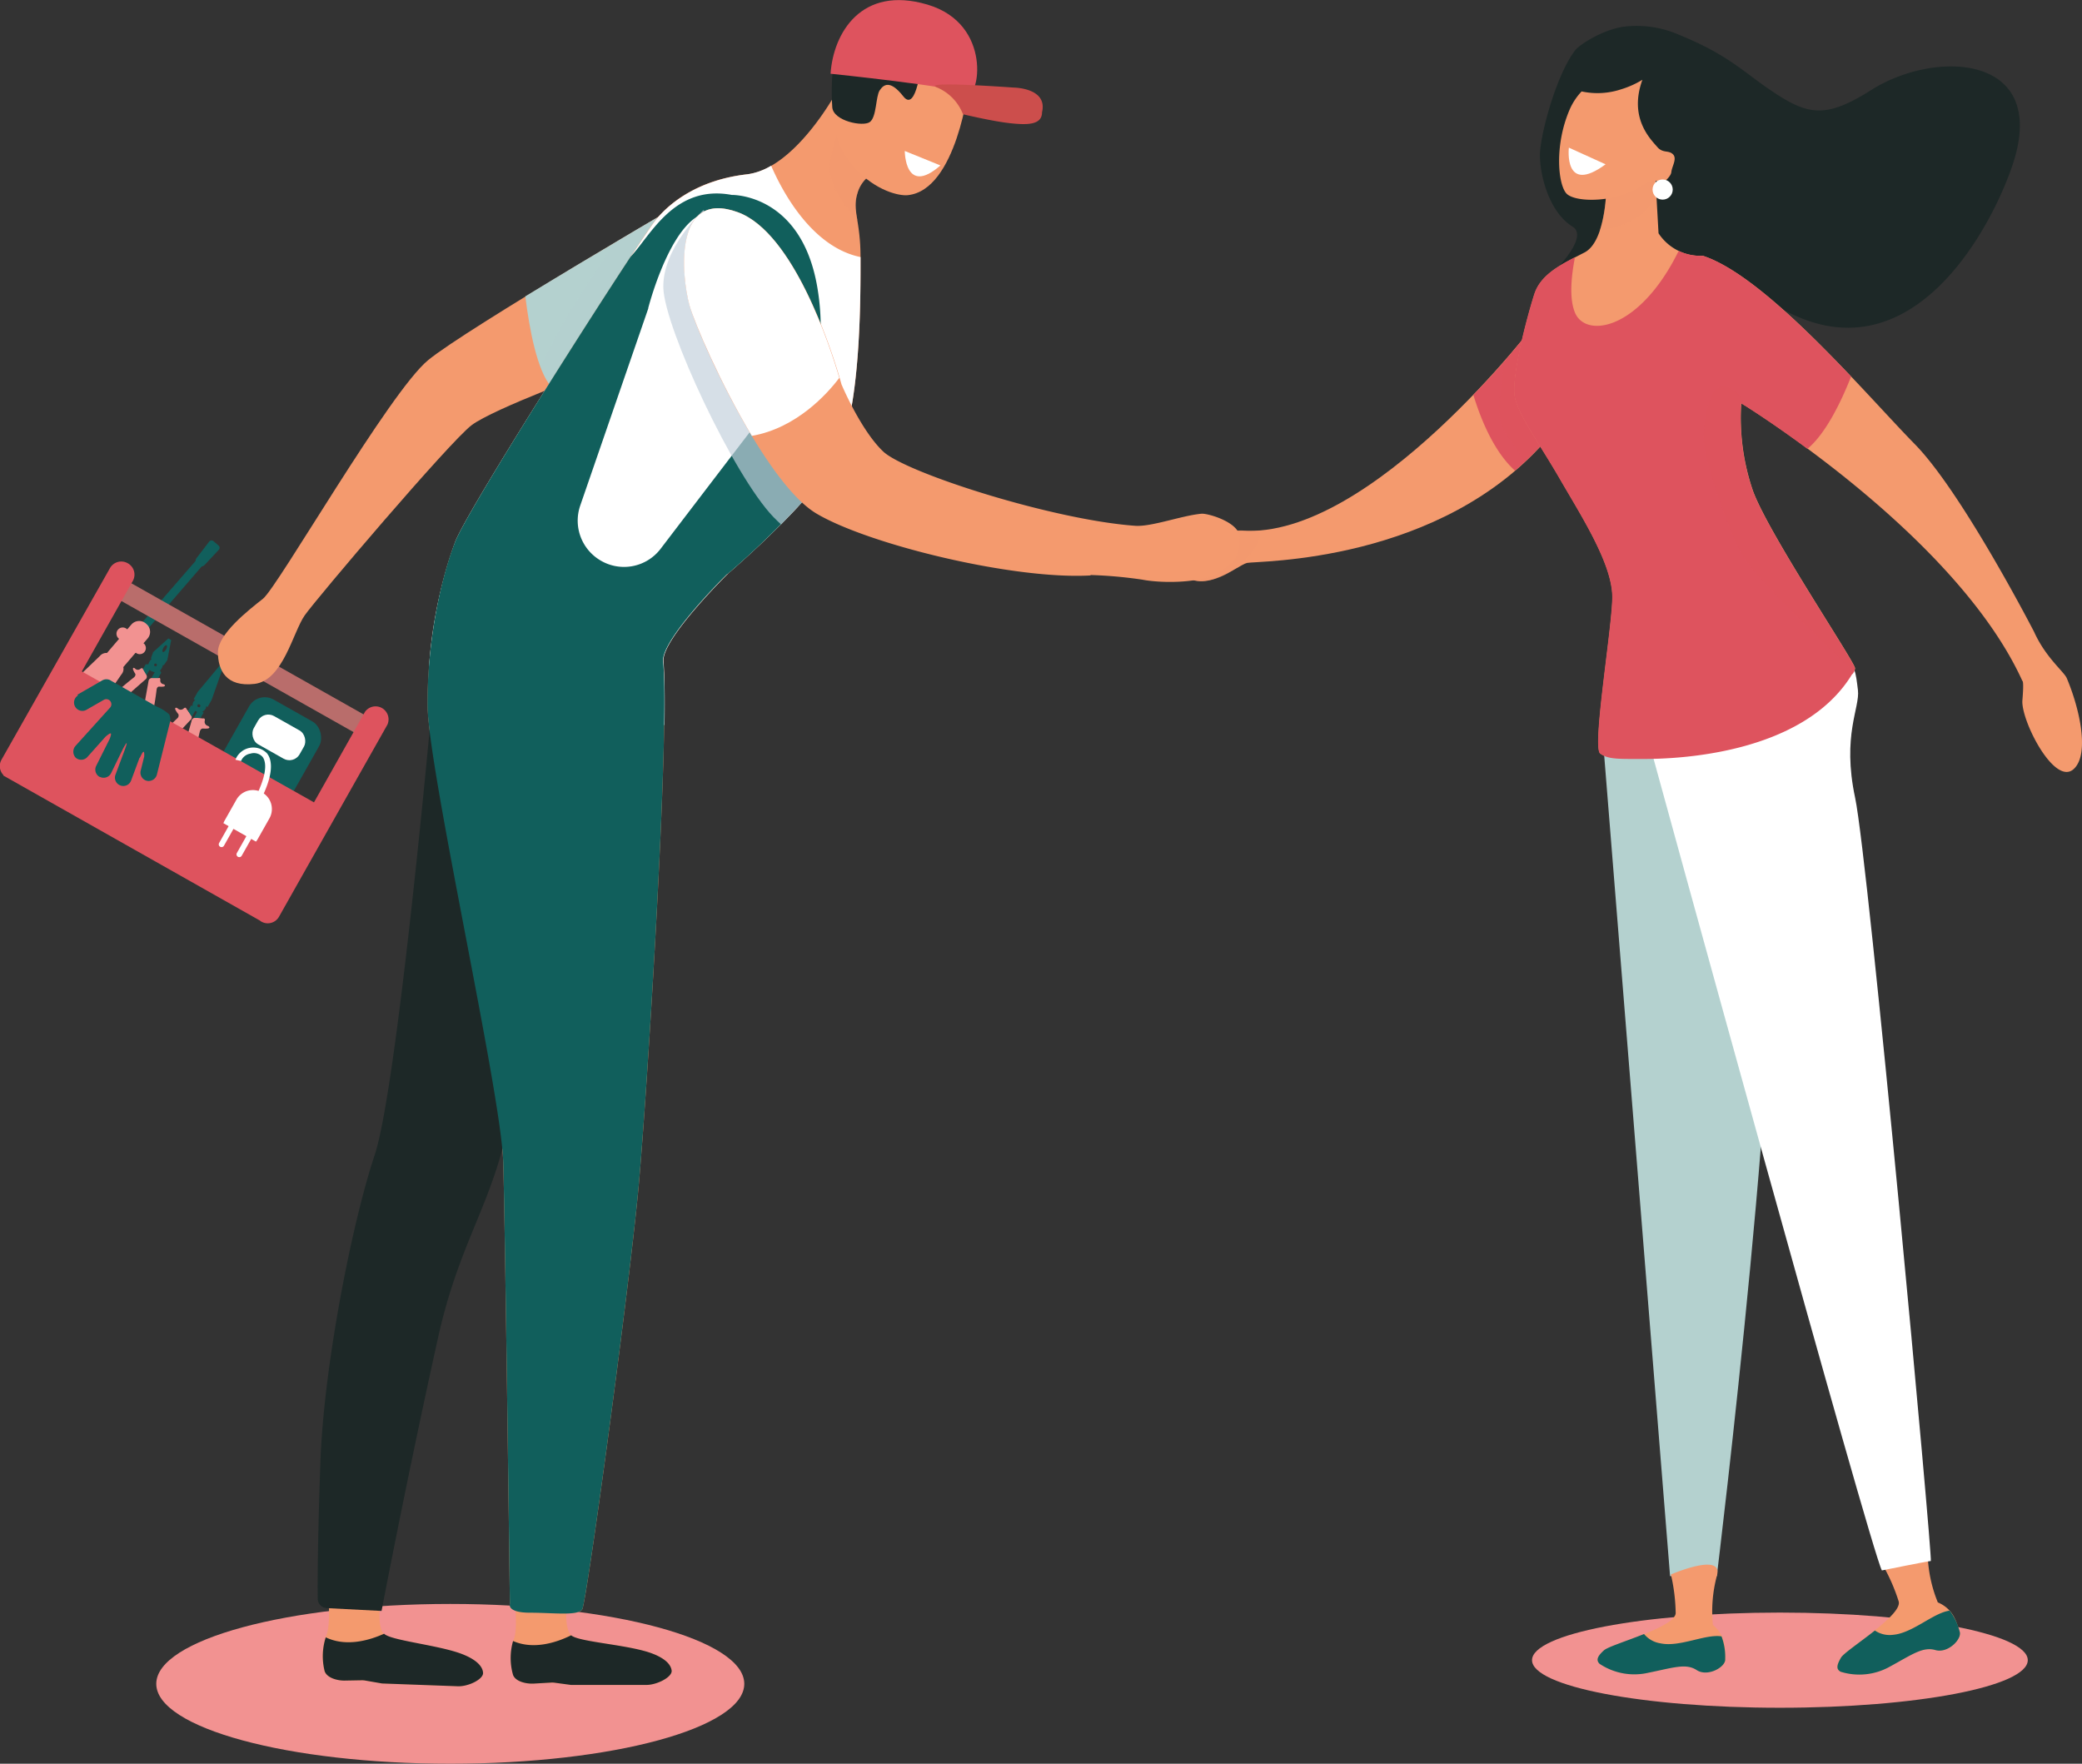 <svg xmlns="http://www.w3.org/2000/svg" viewBox="0 0 344.8 292.07"><rect x="0" y="0" width="344.8" height="292.07" fill="#333333" stroke="none"/><defs><style>.cls-1{isolation:isolate;}.cls-2{fill:#f29291;}.cls-3{fill:#115f5c;}.cls-4{fill:#fff;}.cls-5{fill:#b96d6b;}.cls-11,.cls-6{fill:#de535e;}.cls-10,.cls-7{fill:#f49a6e;}.cls-8,.cls-9{fill:#b4d1cf;}.cls-10,.cls-11,.cls-9{opacity:0.4;}.cls-10,.cls-11,.cls-14,.cls-9{mix-blend-mode:multiply;}.cls-12{fill:#1d2827;}.cls-13{fill:#cc4e4c;}.cls-14{fill:#c3d1dd;opacity:0.68;}</style></defs><title>man_woman</title><g class="cls-1"><g id="Слой_2" data-name="Слой 2"><g id="Слой_1-2" data-name="Слой 1"><ellipse class="cls-2" cx="74.57" cy="278.84" rx="48.69" ry="13.23"/><ellipse class="cls-2" cx="294.77" cy="274.92" rx="41.05" ry="7.88"/><path class="cls-3" d="M33.92,93.52a.91.91,0,0,1-.52.29l-9,10.42-1.06-.92,9.05-10.42a.89.89,0,0,1,.22-.55l2.07-2.7a.5.5,0,0,1,.7,0l.84.72a.49.49,0,0,1,0,.7Z"/><path class="cls-2" d="M22.49,108.13l-.07,0-2,2.34a1.38,1.38,0,0,1-.31,1.21l-2.39,3.48a9.42,9.42,0,0,1-1.37,1.58l-3.08,2.81a1.41,1.41,0,0,1-2,.14l-1.4-1.22a1.41,1.41,0,0,1-.14-2l2.4-3.39a9,9,0,0,1,1.15-1.32l3.28-3.15a1.39,1.39,0,0,1,1.16-.48l2-2.34-.07-.06A1,1,0,0,1,21,104.16l.07.06.69-.8a1.71,1.71,0,0,1,2.4-.17l.11.1a1.69,1.69,0,0,1,.17,2.39l-.7.81.07,0a1,1,0,1,1-1.33,1.53Z"/><path class="cls-3" d="M24.13,110l-.64,1.13.73.74.58-1s0,.16.33.3l.08,0c.28.18.43.12.43.12l-.58,1,1,.24.64-1.13-.2-.37a1.6,1.6,0,0,0,.46-.9h.19l.56-.82.64-3.32-.47-.27-2.52,2.27L25,109l.1.15a1.63,1.63,0,0,0-.53.86Zm1.43,0a.23.23,0,0,1,.31-.09.23.23,0,0,1,.08.31.22.22,0,0,1-.31.08A.21.21,0,0,1,25.56,110Zm1.49-2.72c.18-.3.41-.49.54-.42s.08.37-.09.68-.41.49-.53.42S26.88,107.61,27.05,107.31Z"/><path class="cls-2" d="M24.59,112.84a.58.58,0,0,1,.67-.55h1s.31-.14.29.28a.62.62,0,0,0,.51.73c.4.13.3.34,0,.4a3.75,3.75,0,0,1-.73,0s-.34,0-.4.53a48,48,0,0,1-1.15,6.14,22.48,22.48,0,0,1-1.49,3,.65.65,0,0,1-.6.23c-.43,0-.79-.07-.83-.61s.21-.8.52-1.22a6.48,6.48,0,0,0,1-2.16C23.51,118.9,24.59,112.84,24.59,112.84Z"/><path class="cls-2" d="M24.06,112.54a.58.58,0,0,0,.13-.85l-.51-.86s-.05-.33-.4-.1a.62.62,0,0,1-.89,0c-.31-.28-.44-.09-.33.21a3.36,3.36,0,0,0,.35.64s.13.31-.26.62a48.3,48.3,0,0,0-4.66,4.15,22.36,22.36,0,0,0-1.81,2.83.65.65,0,0,0,.11.64c.25.35.47.64,1,.39s.58-.59.77-1.07a6.45,6.45,0,0,1,1.33-2C19.43,116.59,24.06,112.54,24.06,112.54Z"/><rect class="cls-3" x="36.99" y="116.37" width="13.34" height="19.78" rx="2.99" transform="translate(19.6 257.68) rotate(-150.55)"/><rect class="cls-4" x="41.81" y="119.44" width="8.74" height="5.37" rx="1.95" transform="translate(26.35 251.16) rotate(-150.55)"/><rect class="cls-5" x="15.36" y="107" width="48.77" height="3.37" transform="translate(20.91 222.86) rotate(-150.55)"/><path class="cls-2" d="M31.72,119.41a.64.64,0,0,1,.8-.54l1.11.11s.36-.11.29.34a.7.7,0,0,0,.48.88c.43.19.3.41,0,.44a4.23,4.23,0,0,1-.82,0s-.38,0-.5.55a53.13,53.13,0,0,1-2,6.7,25.59,25.59,0,0,1-2,3.19.7.7,0,0,1-.69.18c-.48-.08-.87-.16-.86-.77s.33-.87.72-1.3a7.37,7.37,0,0,0,1.35-2.29C29.84,126,31.72,119.41,31.72,119.41Z"/><path class="cls-2" d="M31.49,119.28a.64.64,0,0,0,.05-1l-.67-.9s-.09-.37-.44-.07a.69.69,0,0,1-1,0c-.39-.27-.51,0-.35.28a4,4,0,0,0,.46.67.62.62,0,0,1-.21.72,52.79,52.79,0,0,0-4.73,5.14,25.58,25.58,0,0,0-1.69,3.36.73.73,0,0,0,.19.69c.32.37.6.66,1.12.34s.57-.73.74-1.29A7.08,7.08,0,0,1,26.21,125C26.8,124.31,31.49,119.28,31.49,119.28Z"/><path class="cls-3" d="M34.37,117.09l.68-1.2,2-5.67-.23-.13h0l-.22-.13-3.85,4.61-.67,1.2.27.16c-.53.25-.46,1-.46,1l-.23-.12-.51.9s.61,1,.61,1l.57-1,.16.09h0l.16.09-.57,1s1.1,0,1.14,0l.51-.9-.23-.13s.7-.34.64-.93ZM33.16,117a.24.24,0,0,1-.33.09.24.24,0,1,1,.24-.41A.24.24,0,0,1,33.16,117Z"/><path class="cls-6" d="M21.15,93.27A2.14,2.14,0,0,1,22,96.19l-8.45,15L52,132.87l8.45-15A2.15,2.15,0,0,1,64.16,120L46.21,151.8a2.14,2.14,0,0,1-2.92.82,2.27,2.27,0,0,1-.25-.18l0,0-42.47-24,0-.09a2.14,2.14,0,0,1-.33-2.53l18-31.79A2.15,2.15,0,0,1,21.15,93.27Z"/><path class="cls-4" d="M42.72,131.2l.87.4c1.86-4,1.35-6,.6-6.88a3.17,3.17,0,0,0-5.2,1.09l.93.21a2,2,0,0,1,1.55-1.22,1.94,1.94,0,0,1,2,.52C43.92,125.9,44.45,127.44,42.72,131.2Z"/><path class="cls-4" d="M37,136.32a3.68,3.68,0,0,1,.15-.35l2-3.54a3.14,3.14,0,1,1,5.47,3.09l-2,3.54a3.55,3.55,0,0,1-.23.31Z"/><path class="cls-4" d="M39.4,141.88a.46.46,0,0,0,.63-.17l1.62-2.87a.47.47,0,0,0-.18-.63.45.45,0,0,0-.62.17l-1.62,2.87A.46.46,0,0,0,39.4,141.88Z"/><path class="cls-4" d="M36.46,140.22a.46.46,0,0,0,.63-.17l1.62-2.87a.47.47,0,0,0-.17-.63.46.46,0,0,0-.63.17l-1.62,2.88A.45.45,0,0,0,36.46,140.22Z"/><path class="cls-3" d="M12.77,115.07l4.17-2.4a1.36,1.36,0,0,1,1.49.08h0l3,1.7,4.6,2.6a6.68,6.68,0,0,1,2,1.26,2.22,2.22,0,0,1,.17,1.1L26,128.21a1.42,1.42,0,0,1-1.56,1.11,1.37,1.37,0,0,1-.47-.16,1.39,1.39,0,0,1-.67-1.54l.59-2.38c0-.41.06-1.44-.61,0a1,1,0,0,1-.19.3l-1.38,3.72a1.38,1.38,0,0,1-1.78.81l-.19-.09a1.38,1.38,0,0,1-.62-1.68l1.63-4.37c.2-.58.54-1.62-.35,0l-2,4.1a1.38,1.38,0,0,1-1.85.62l-.06,0a1.38,1.38,0,0,1-.56-1.82l2.24-4.48c.1-.26.31-.84.17-.89s-.47.2-.87.54l-3,3.36a1.38,1.38,0,0,1-1.7.28,1.19,1.19,0,0,1-.23-.16,1.46,1.46,0,0,1,0-2l5.71-6.32a.84.84,0,0,0-1-1.3l-2.93,1.68a1.35,1.35,0,0,1-1.36,0,1.38,1.38,0,0,1,0-2.4Z"/><path class="cls-7" d="M114.29,32.83s-37,21.56-43.39,26.81S46,97.22,43.55,99.15,36.09,105,36.09,108s1.38,5.81,6.08,5.25,6.35-8.56,8.28-11.33,24-28.73,27.64-31.5,21-9.12,21-9.12Z"/><path class="cls-8" d="M114.29,32.83S99.52,41.43,87,49.08c.67,5.43,1.95,12.3,4.31,15l.15.13c4.14-1.64,7.59-2.9,7.59-2.9Z"/><path class="cls-9" d="M114,33.44l-.82.06c-1.94,1.13-6.17,3.61-11.27,6.64-3.61,5.17-8.81,12.91-12.36,20.52a11,11,0,0,0,1.84,3.4l.15.13c4.14-1.64,7.59-2.9,7.59-2.9Z"/><path class="cls-7" d="M254.81,52.79c-.19.55-27.8,36.58-49.16,35.08,0,0-14-.13-10.74,5.79s10-.08,11.61-.44,32.24.13,50-20.88C272.31,53.53,254.81,52.79,254.81,52.79Z"/><path class="cls-10" d="M208.49,87.84a19.25,19.25,0,0,1-2.84,0s-14-.13-10.74,5.79a4.63,4.63,0,0,0,2.81,2.44C203.72,97.25,209.72,89.75,208.49,87.84Z"/><path class="cls-6" d="M254.81,52.79A124.12,124.12,0,0,1,244,65.38c1.25,4.11,3.44,9.46,6.9,12.56a49.2,49.2,0,0,0,5.58-5.6C272.31,53.53,254.81,52.79,254.81,52.79Z"/><path class="cls-11" d="M254.81,52.79A86.38,86.38,0,0,1,249,59.92c-.1,3.61-1.32,7.65-.34,10.41.75,2.13,3,4.31,3.78,6.23a47.58,47.58,0,0,0,4-4.22C272.31,53.53,254.81,52.79,254.81,52.79Z"/><path class="cls-7" d="M63,265.32s-.57,3.86.5,5.18c.87,1.08,7.9,1.79,12.07,3.1,1.69.53,4.25,1.65,4.39,3.41.09,1.07-2.47,2.31-4.21,2.24l-12.52-.46-2.77-.48a2.94,2.94,0,0,0-.59-.05l-2.79.05c-1.2,0-2.95-.41-3.36-1.54a10.25,10.25,0,0,1,.21-5.7c1.05-2,.31-8.29.31-8.29Z"/><path class="cls-12" d="M80,277c-.14-1.76-2.7-2.88-4.39-3.41-4.1-1.29-11-2-12-3.05-2.32,1.05-6.23,2.25-9.66.6a10.19,10.19,0,0,0-.18,5.62c.41,1.13,2.16,1.57,3.36,1.54l2.79-.05a2.94,2.94,0,0,1,.59.05l2.77.48,12.52.46C77.53,279.32,80.09,278.08,80,277Z"/><path class="cls-7" d="M93.84,265.59s-.43,3.88.69,5.16c.92,1.05,8,1.49,12.18,2.65,1.71.46,4.3,1.49,4.52,3.24.13,1.07-2.39,2.4-4.13,2.4H94.57l-2.79-.38a3.84,3.84,0,0,0-.59,0l-2.79.16c-1.19.06-3-.31-3.4-1.42a10.08,10.08,0,0,1,0-5.71c1-2.07,0-8.29,0-8.29Z"/><path class="cls-12" d="M111.23,276.64c-.22-1.75-2.81-2.78-4.52-3.24-4.14-1.14-11-1.59-12.12-2.6-2.28,1.13-6.14,2.47-9.62.95a10.17,10.17,0,0,0,0,5.63c.44,1.11,2.21,1.48,3.4,1.42l2.79-.16a3.84,3.84,0,0,1,.59,0l2.8.38H107.1C108.84,279,111.36,277.71,111.23,276.64Z"/><path class="cls-12" d="M257.62,44.7s5.53-5.5,2.81-7.17c-4.25-2.63-5.67-9.66-5.36-12.71.4-3.89,2.82-12.6,5.79-16.49.8-1,4.64-3.46,8.15-3.92a17.4,17.4,0,0,1,9,1.33c9,3.66,10.91,6.55,16.81,10.24,5.13,3.2,8.17,3.3,15.12-1.1C320.55,8.18,339,9,333.51,26.66c-3,9.64-16.62,37.28-39.06,24.13-13.6-8-14-2.13-21.22-.6C265.83,51.74,257.62,44.7,257.62,44.7Z"/><path class="cls-7" d="M266,31.73s-.14,8.29-3.59,10.08-7.19,3.46-8.29,6.91-4,14.09-3.18,17.27,3.87,7.19,7.46,13.4,8.77,14.2,8.64,19.72-3.37,24.71-2,25.68,2.88.89,7.3.89,26.12-.42,34.41-14c0,0,.34-.16.47-1s-14.29-22.22-16.91-29.4a37.27,37.27,0,0,1-1.94-14.51s35.51,21.69,46.56,46c0,0,.28-.14,0,3.18s5.36,14.4,8.54,11.36c2.61-2.49.93-10-1.19-15-.46-1.09-3.48-3.39-5.41-7.67,0,0-11.89-23.08-19.76-31.09S292.65,45.82,282,42.36a8.28,8.28,0,0,1-7.33-3.73l-.55-9.81Z"/><path class="cls-8" d="M265.35,121.12,276.58,261h7.74s11.79-96.16,8.84-120.1S265.35,121.12,265.35,121.12Z"/><path class="cls-7" d="M276.72,260.73a30.29,30.29,0,0,1,.79,6.41c-.14,2.43-10.74,5.11-11.85,6.16s-1.31,1.63-.72,2.22A10.35,10.35,0,0,0,273,277c4.12-.85,6.22-1.64,8.05-.46s4.84-.53,4.71-1.83.26-3.67-2.09-5.63a22.85,22.85,0,0,1,.66-8.13C285.49,256.93,276.72,260.73,276.72,260.73Z"/><path class="cls-3" d="M281,276.57c1.83,1.18,4.84-.53,4.71-1.83a9.65,9.65,0,0,0-.61-3.76c-2.66-.43-6.95,1.84-10.12,1.15a4.37,4.37,0,0,1-2.71-1.54c-2.91,1.17-6.07,2.16-6.65,2.71-1.11,1-1.31,1.63-.72,2.22A10.35,10.35,0,0,0,273,277C277.11,276.17,279.21,275.39,281,276.57Z"/><path class="cls-7" d="M311.87,259.29a30.17,30.17,0,0,1,2.58,5.93c.57,2.36-8.83,7.95-9.6,9.27s-.79,1.94-.05,2.34a10.37,10.37,0,0,0,8.14-.85c3.71-2,5.49-3.34,7.59-2.73s4.49-1.89,4-3.1-.79-3.59-3.61-4.8a22.78,22.78,0,0,1-1.68-8C319.2,253.16,311.87,259.29,311.87,259.29Z"/><path class="cls-3" d="M320.53,273.25c2.09.6,4.49-1.89,4-3.1a9.51,9.51,0,0,0-1.65-3.43c-2.68.34-6.14,3.74-9.38,4a4.35,4.35,0,0,1-3-.71c-2.46,1.95-5.21,3.8-5.61,4.49-.77,1.32-.79,1.94-.05,2.34a10.37,10.37,0,0,0,8.14-.85C316.65,274,318.43,272.64,320.53,273.25Z"/><path class="cls-4" d="M272.58,121.05l.08.29c1.89,6.91,37.22,135.59,39,138.72,0,0,7.73-1.56,8.1-1.56s-10.32-116-12.53-126.38.83-14.92.46-17.86-.36-4.06-3-6.91-32.08,13.8-32.08,13.8"/><path class="cls-10" d="M274.28,32.46l.06-.14-.2-3.5L266,31.73a24.84,24.84,0,0,1-1.09,6.53C266.91,37.94,272.34,36.71,274.28,32.46Z"/><path class="cls-7" d="M272,13.21c-2.31,6.36,1.38,9.86,2.48,11.15.92,1.06,1.85.46,2.58,1.19s-.18,2-.27,2.95-2.12,2.49-2.12,1.94-.83-.56-.83-.56l-1.75.74c-4.15,3-11.33,3-12.71,1.38s-1.94-8,.55-13.81a10.35,10.35,0,0,1,2-3.05,12.44,12.44,0,0,0,6.57-.36A15.15,15.15,0,0,0,272,13.21Z"/><path class="cls-6" d="M306.56,62.36c-8-8.39-17.54-17.72-24.54-20a8.62,8.62,0,0,1-4-.8c0,.09-.1.15-.14.24-6.42,12.84-15.13,14.21-17,10.08-1.07-2.4-.63-6.31-.05-9.28-3,1.54-5.81,3.18-6.75,6.12-1.11,3.45-4,14.09-3.18,17.27s3.87,7.19,7.46,13.4,8.77,14.2,8.64,19.72-3.37,24.71-2,25.68,2.88.89,7.3.89,26.12-.42,34.41-14c0,0,.34-.16.47-1s-14.29-22.22-16.91-29.4a37.27,37.27,0,0,1-1.94-14.51s4.61,2.82,11,7.56C302.29,71.86,304.78,66.85,306.56,62.36Z"/><path class="cls-7" d="M138.42,15.42S131.6,28,123.68,28.87s-12.71,4.61-15.1,7.55S77.81,83.58,75.42,89.66s-4.61,16.4-4.61,26.9S83,180.85,83.34,192.46s1.1,73.13,1.1,73.13-.55,1.47,3.32,1.47,7.92.56,8.66-.55,7.92-54,9.39-70.55,5.16-75.9,4-86.4C109.5,105.87,120.55,95,120.55,95s13.63-11.6,17.87-19.15,4.09-27.2,4.09-33.28S141.1,34.8,142,32a5.52,5.52,0,0,1,2.95-3.5l-4.89-13.67Z"/><path class="cls-12" d="M71.54,116.73s-5.7,63.15-9.49,74.54-8.49,35.23-9,51.19c-.46,13.12-.46,19.66-.43,22.3a1.57,1.57,0,0,0,1.48,1.54l9.09.47s4.18-21.95,9.37-45.31c3.2-14.38,8-20.85,10.79-31.8S91,125.54,91,125.54L77.7,107.74Z"/><path class="cls-4" d="M138.42,75.85c4.24-7.56,4.09-27.2,4.09-33.28-8.19-1.69-13.07-11.13-14.8-15.13a10.45,10.45,0,0,1-4,1.43c-7.92.92-12.71,4.61-15.1,7.55S77.81,83.58,75.42,89.66a76.26,76.26,0,0,0-4.37,20.76l39,9.66c.08-4.83,0-8.54-.17-10.52C109.5,105.87,120.55,95,120.55,95S134.18,83.4,138.42,75.85Z"/><path class="cls-3" d="M135.29,47.2c-2.77-15.2-14.1-14.92-14.1-14.92-9.5-1.78-13.46,6.74-16.69,10.16l-.1.12c-8.57,13-27.07,42.24-29,47.1-2.4,6.08-4.61,16.4-4.61,26.9S83,180.85,83.34,192.46s1.1,73.13,1.1,73.13-.55,1.47,3.32,1.47,7.92.56,8.66-.55,7.92-54,9.39-70.55,5.16-75.9,4-86.4c-.35-3.58,10-13.92,10.66-14.53l.06,0A148,148,0,0,0,134,81.87a1.1,1.1,0,0,0,.12-1.25l-2.9-5.23a1.08,1.08,0,0,1,0-1C132.46,71.87,137.72,60.6,135.29,47.2ZM124,71.79c-1.31,1.69-9.45,12.35-14.58,19.07A7.62,7.62,0,0,1,99.27,92.7h0a7.64,7.64,0,0,1-3.17-9l11.26-32.62,0-.08c.22-.86,4.35-16.38,10.79-15.84,6.63.55,10.2,5.93,10.2,12.29S125.89,69.31,124,71.79Z"/><path class="cls-10" d="M145,28.54l-1.53-4.27L140,20.2s-1.48.42-2.53,6.54c-.58,3.39,2.06,7.08,4.54,9.72A8.47,8.47,0,0,1,142,32,5.52,5.52,0,0,1,145,28.54Z"/><path class="cls-7" d="M160.46,14s-2,17.51-10.14,18.32c-1.35.14-5.24-.65-8.84-4.58s-3.6-8.67-3.6-11,.16-6.54,1.47-8.34S149.66,4,153.75,5.5,160.46,12.7,160.46,14Z"/><path class="cls-12" d="M152.61,10.25s-.82,8.5-3,5.72-3.27-2-3.93-1-.49,4.42-1.63,5.24-6.06-.17-6.22-2.46-.16-7.2.65-8,8-1,8-1Z"/><path class="cls-6" d="M137.55,12.21s20.62,2.13,22.58,3.27S164.55,4,153.59.76,138,5.5,137.55,12.21Z"/><path class="cls-13" d="M159.48,18.92a7.91,7.91,0,0,0-4.26-4.42c-3.1-1.15,12.6,0,12.6,0s5.73,0,4.75,4.09c0,2.13-2.46,2.13-5.4,1.8S159.48,18.92,159.48,18.92Z"/><circle class="cls-4" cx="275.35" cy="31.39" r="1.67"/><path class="cls-11" d="M288.37,66.82l.59.37a5.14,5.14,0,0,0-2.8-3.13c-3.31-1.39-4.42,6.9-3.87,10.22s3.87,13.82,6.63,18.24c2.15,3.42,13.24,14.14,18.13,18.8a2.5,2.5,0,0,0,.17-.59c.14-.83-14.29-22.22-16.91-29.4A37.27,37.27,0,0,1,288.37,66.82Z"/><path class="cls-14" d="M116.5,34.77s-6.91,6.35-6.64,13,11.61,31,18.24,37.86c.42.43.83.83,1.25,1.21,3.53-3.56,7.21-7.66,9.07-11C141.17,70.94,116.5,34.77,116.5,34.77Z"/><path class="cls-7" d="M199,85.07c-3.27.29-8.27,2.19-11,2-13.78-1-38-8.79-41.72-12.29s-6.92-11.13-6.92-11.13S132.79,39,122.19,35.14s-9.36,10.33-8,15.38,12.39,29.38,21,34.51,32.66,11,45.42,10.26l0-.07a73.56,73.56,0,0,1,8.52.76c3.08.6,8.85.61,11.94-.78a14.16,14.16,0,0,0,3.29-2.33,6.61,6.61,0,0,0,.93-3.81C205.4,86.54,200.11,85,199,85.07Z"/><path class="cls-4" d="M139,62.57c-1.4-4.79-7.56-24.07-16.83-27.43-10.6-3.84-9.36,10.33-8,15.38.85,3,5.16,13,10.34,21.66C131.87,70.91,137,65.23,139,62.57Z"/><path class="cls-4" d="M265.9,27.21l-6.08-2.76S258.9,32.37,265.9,27.21Z"/><path class="cls-4" d="M155.74,27.4l-.38-.16L149.84,25S149.84,32.56,155.74,27.4Z"/></g></g></g></svg>
